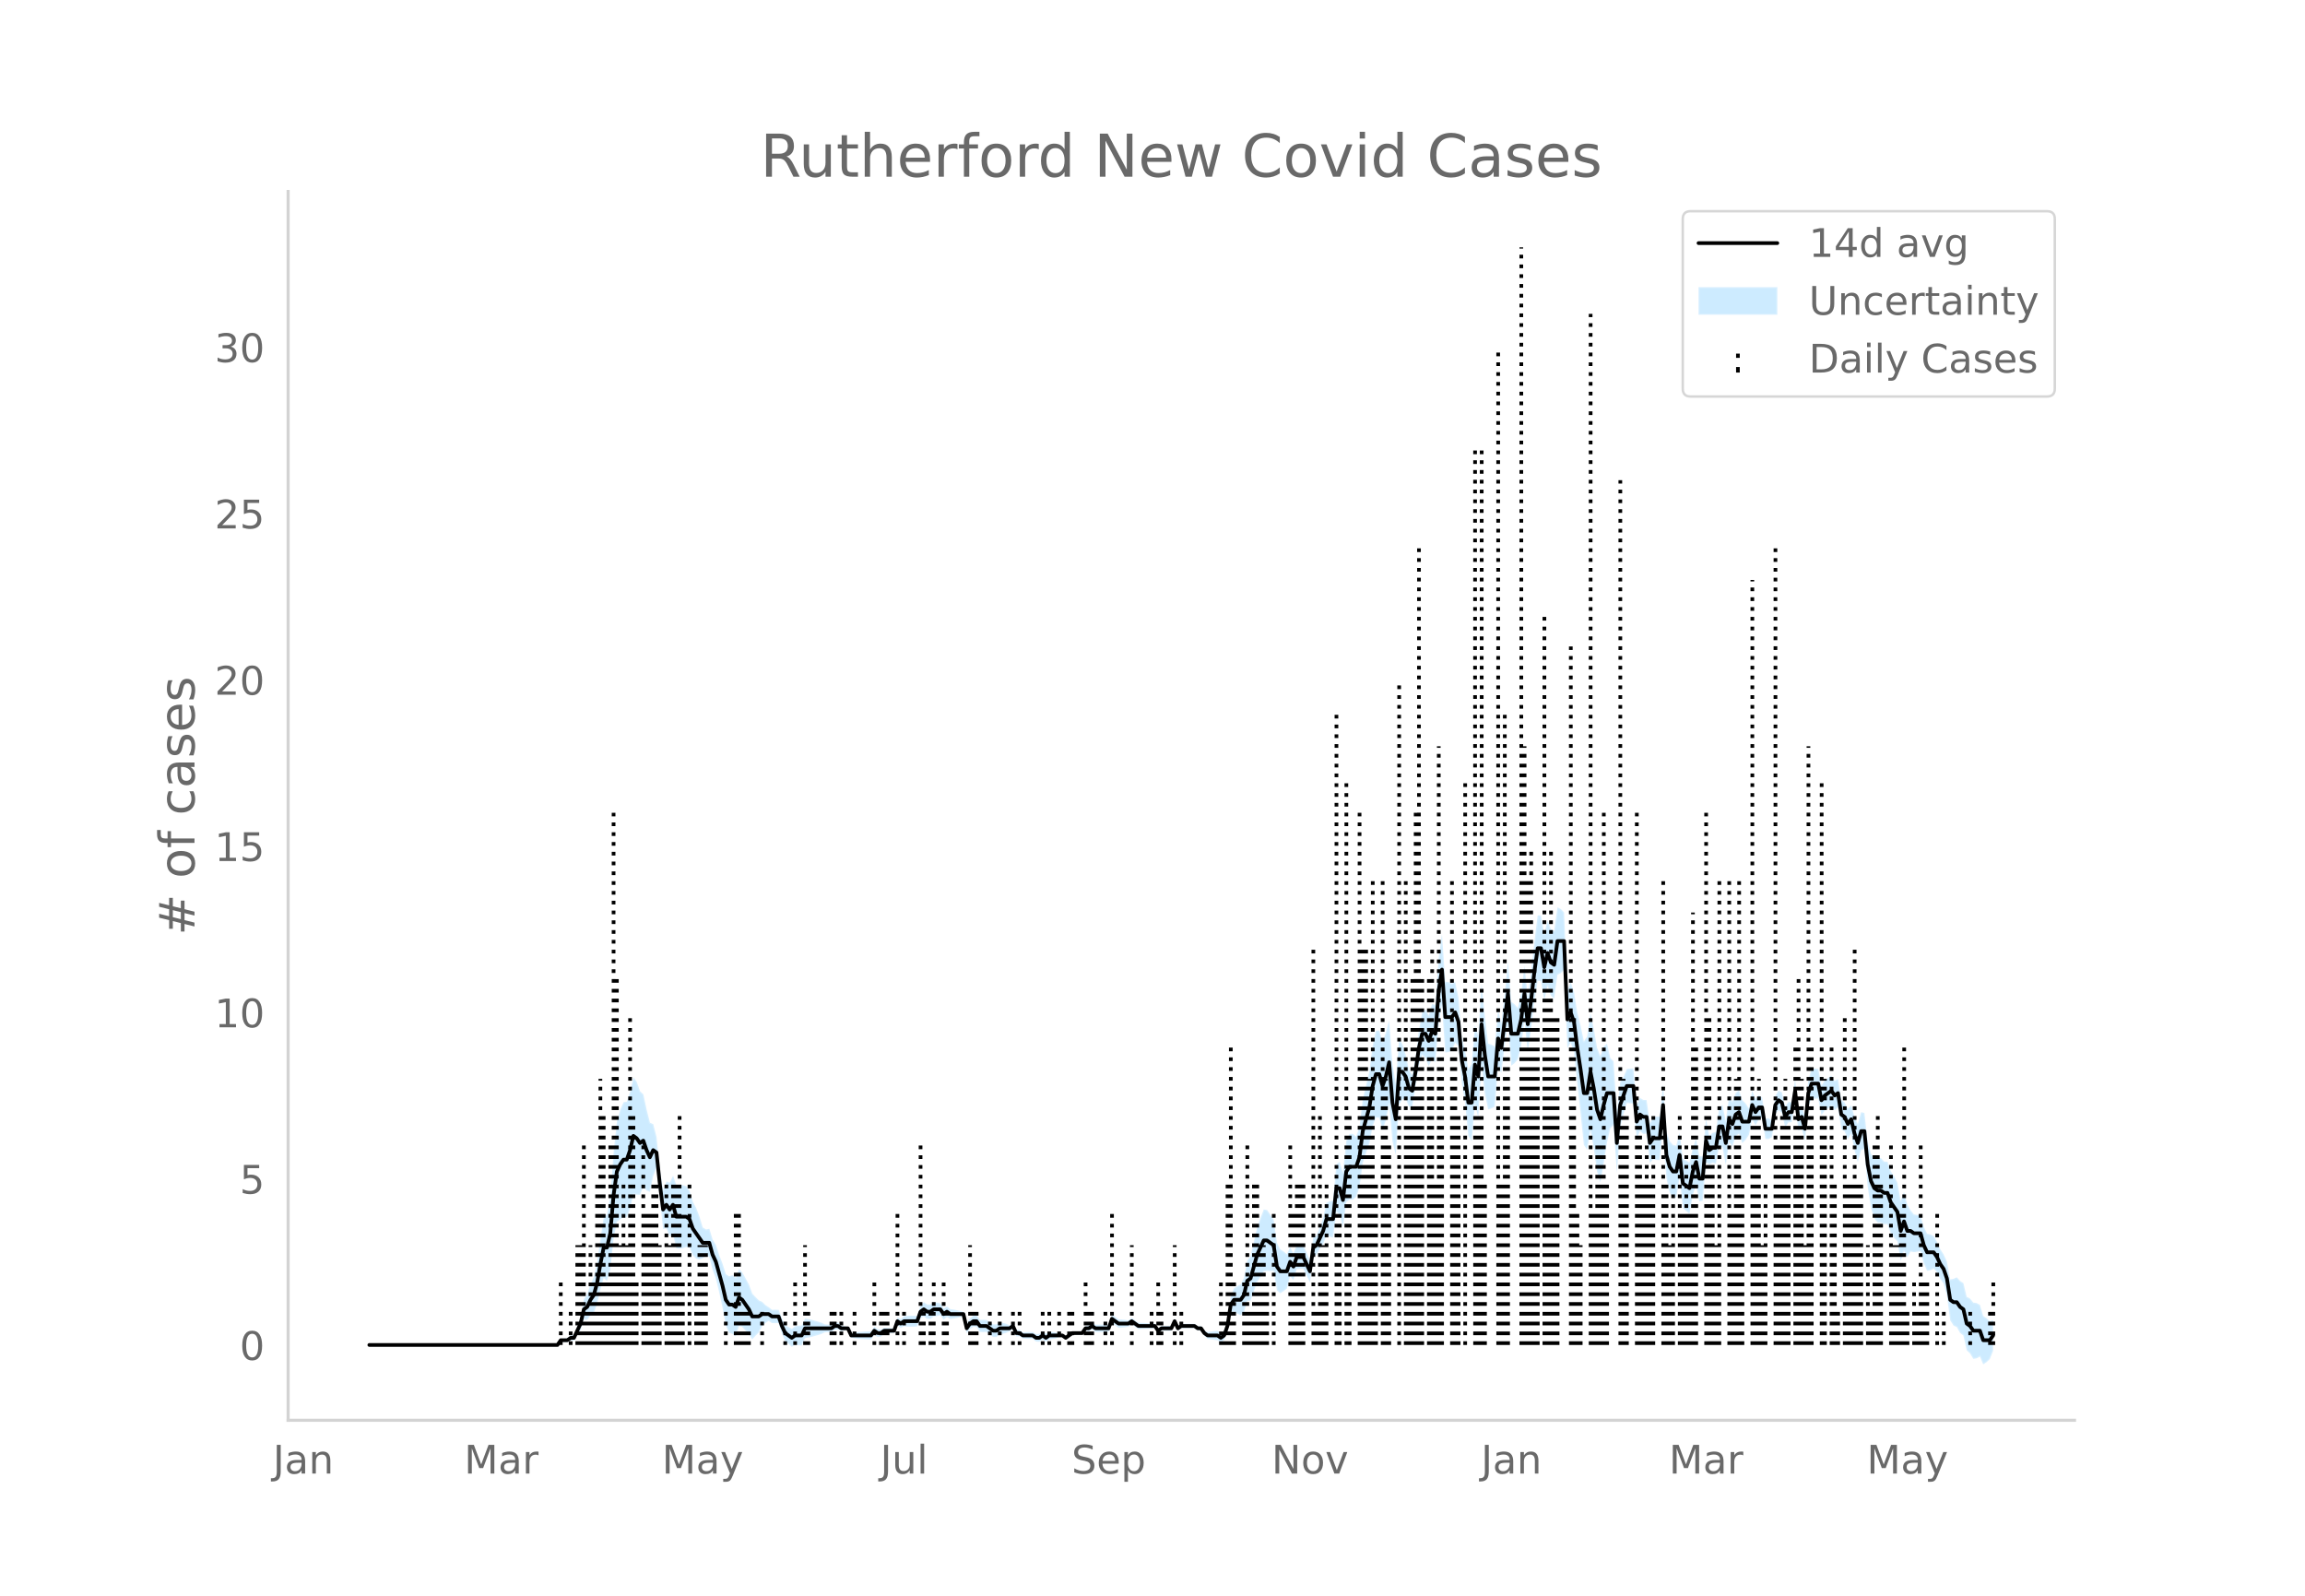 <svg height="864" viewBox="0 0 936 648" width="1248" xmlns="http://www.w3.org/2000/svg" xmlns:xlink="http://www.w3.org/1999/xlink"><defs><style>*{stroke-linecap:butt;stroke-linejoin:round}</style></defs><g id="figure_1"><path d="M0 648h936V0H0z" style="fill:#fff" id="patch_1"/><g id="axes_1"><path d="M117 576.72h725.4V77.76H117z" style="fill:none" id="patch_2"/><g id="PolyCollection_1"><defs><path d="M151.313-101.853H226.372l1.341-1.413 1.34.185 1.341.12 1.34-.742 1.34.144 1.341-2.33 1.34-2.04 1.34-4.198 1.341.107 1.34-1.8 1.34-.994 1.341-3.628 1.34-5.922 1.34-4.74 1.341 1.272 1.34-4.455 1.341-12.722 1.34-6.774 1.34-1.105 1.341-.88 1.34.233 1.34-3.606 1.341-5.835 1.34.086 1.34.067 1.341-3.2 1.34 1.476 1.34.52 1.341-6.381 1.34-3.313 1.34 11.64 1.341 13.16 1.34-.376 1.341 3.368 1.34-1.052 1.34 5.825 1.341.176 1.34-.177 1.34-.397 1.341.068 1.34 3.248 1.34 1.342 1.341.348 1.34-.568 1.34-.802 1.341.27 1.34 5.27 1.341 3.555 1.34 5.519 1.34 6.176 1.341 7.36 1.34 3.009 1.34.412 1.341 1.004 1.34-4.243 1.34.484 1.341 1.427 1.34 1.402 1.34 2.132 1.341-1.434 1.34-1.311 1.34-2.55 1.341-1.325 1.34-.863 1.341.893 1.34.024 1.34-.024 1.341 4.228 1.34 3.076 1.34 1.115 1.341 1.228 1.34-.85 1.34.2 1.341.111 1.34-2.999 1.34-.23 1.341-.297 1.34-.386 1.341-.349 1.34-.456 1.34-.652 1.341-.08 1.34.02 1.34-.965 1.341-.202 1.34.775 1.34-.277 1.341-.534 1.34 3.428 1.34.277 1.341.19 1.34.135 1.34.095 1.341.062 1.34.032 1.341-1.968 1.34.92 1.34-.167 1.341-1.166 1.34-.089 1.34-.101 1.341-.118 1.34-3.195 1.34 1.184 1.341-.71 1.34.144 1.34.056 1.341-.028 1.34-.113 1.341-3.389 1.34-.63 1.34.989h1.341l1.34-.989 1.34-.17 1.341-.349 1.34 1.855 1.34-1.142 1.341.82 1.34-.18 1.34-.23 1.341-.303 1.34-.455 1.34 6.906 1.341-1.692 1.34-.864 1.341.061 1.34 2.056 1.34.021 1.341-.08 1.34 1.077 1.34.996 1.341.021 1.34-1.111 1.34-.238 1.341-.366 1.34-.6 1.34-.975 1.341 3.021 1.34-.068 1.341.916 1.34.111 1.34.045 1.341-.015 1.34 1.093 1.34.123 1.341-.946 1.34.964 1.34-1.065 1.341-.141 1.34-.194 1.34-.613 1.341-.079 1.34.902 1.34-.965 1.341-.859 1.34.081 1.341.065h1.34l1.34-1.661 1.341.207 1.34-.756 1.34 1.035 1.341.036 1.34.005 1.34-.025 1.341-.059 1.34-3.595 1.34 1.02 1.341.94 1.34-.073 1.341-.13 1.34-.204 1.34-.924 1.341.918 1.34.965 1.34-.059 1.341-.066 1.34-.074 1.34-.085 1.341-.098 1.34 1.997 1.34-.988 1.341.031 1.34.01 1.34-.01 1.341-2.784 1.34 2.753 1.341-1.028h5.361l1.34.973 1.341.003 1.34 2.073 1.34 1.287 1.341.232 1.34.177 1.34.136 1.341.918 1.34-.912 1.341-3.86 1.34-7.164 1.34-.654 1.341.888 1.34.668 1.34-1.227 1.341-4.575 1.34-.124 1.34-3.835 1.341-3.722 1.34-2.034 1.34-2.31 1.341-.211 1.34.086 1.34-.117 1.341 7.923 1.34 1.222 1.341-.86 1.34-1.067 1.34-4.994 1.341 1.472 1.34-4.363 1.34-.118 1.341-.006 1.34 2.822 1.34 2.61 1.341-10 1.34-1.09 1.34-2.48 1.341-1.92 1.34-3.611 1.341.686 1.34.304 1.34-10.462 1.341 1.104 1.34 5.173 1.34-10.243 1.341-.994 1.34.024 1.34-1.088 1.341-3.939 1.34-9.908 1.34-3.997 1.341-3.923 1.34-6.98 1.34-3.564 1.341.132 1.34 4.966 1.341-3.933 1.34-6.66 1.34 15.224 1.341 5.473 1.34-20.459 1.34-1.978 1.341-.516 1.34 3.402 1.34-.033 1.341-8.155 1.34-8.62 1.34-4.206 1.341 1.183 1.34 3.392 1.341-3.056 1.34 1.546 1.34-15.722 1.341-7.648 1.34 19.307 1.34-.177 1.341-.546 1.34-3.305 1.34 1.532 1.341 14.778 1.34 8.124 1.34 13.518 1.341 2.113 1.34-15.119 1.34 5.364 1.341-21.145 1.34 11.597 1.341 6.36 1.34-.403 1.34-.674 1.341-16.192 1.34 2.49 1.34-11.45 1.341-8.048 1.34 16.515 1.34-1.006 1.341-1.503 1.34-5.636 1.34-10.093 1.341 12.541 1.34-9.186 1.341-10.971 1.34-8.5 1.34-.021 1.341 7.867 1.34-5.91 1.34 4.005 1.341 1.27 1.34-9.741 1.34-.68 1.341-1.366 1.34 31.836 1.34-2.242 1.341 3.731 1.34 12.943 1.34 11.96 1.341 12.887 1.34 1.99 1.341-7.903 1.34 7.208 1.34 9.568 1.341 4.39 1.34-7.77 1.34-8.411 1.341-5.783 1.34-1.403 1.34 19.414 1.341-18.228 1.34-5.627 1.34-4.473 1.341.123 1.34.114 1.341 14.17 1.34-2.956 1.34 1.09 1.341-.062 1.34 11.823 1.34-1.42 1.341.274 1.34.06 1.34-14.008 1.341 21.291 1.34 5.859 1.34 2.276 1.341-.277 1.34-8.231 1.34 12.473 1.341 1.3 1.34 1.053 1.341-7.575 1.34-4.014 1.34 6.627 1.341-.291 1.34-15.523 1.34.799 1.341-.708 1.34.385 1.34-7.39 1.341.894 1.34 6.939 1.34-9.139 1.341 1.728 1.34-4.24 1.341-.87 1.34 3.716 1.34-1.278 1.341-2.072 1.34-6.293 1.34 2.44 1.341-2.377 1.34-.84 1.34 8.746 1.341.062 1.34-.825 1.34-9.368 1.341-1.609 1.34 1.2 1.34 5.785 1.341-1.998 1.34-.09 1.341-8.122 1.34 11.59 1.34-.938 1.341 5.088 1.34-14 1.34-3.319 1.341.202 1.34-.104 1.34 6.76 1.341-1.88 2.68-1.79v-.15l1.341 1.777 1.34-1.147 1.341 8.9 1.34.869 1.34 3.212 1.341-2.434 1.34 6.86 1.34 4.84 1.341-4.85 1.34-.299 1.34 15.205 1.341 8.675 1.34 4.214 1.34 1.626 1.341.187 1.34.484 1.34-.047 1.341 3.815 1.34 1.88 1.341 1.27 1.34 8.022 1.34-4.132 1.341 2.646 1.34-2.388 1.34.288 1.341-.194 1.34-.164 1.34 4.96 1.341 2.982 1.34-.233 1.34-.709 1.341 1.553 1.34 2.713 1.341 1.827 1.34 4.772 1.34 10.143 1.341 2.155 1.34.611 1.34 2.383 1.341 1.042 1.34 6.005 1.34 1.25 1.341 2.22 1.34-.2 1.34-.723 1.341 3.181 1.34-.89 1.34-1.256 1.341-3.358v-12.495l-1.34.501-1.34-1.256-1.34-.89-1.341-4.537-1.34-.723-1.34-.2-1.341-1.638-1.34-.68-1.34-5.572-1.341-.887-1.34-1.477-1.341.611-1.34.226-1.34-7.223-1.341-2.945-1.34-2.032-1.34-3.075-1.341-2.306-1.34-.71-1.34-.233-1.341-2.805-1.34-4.688-1.34-.164-1.341-.194-1.34-1.641-1.341-2.389-1.34-5.072-1.34 3.587-1.341-7.414-1.34-2.59-1.34-1.979-1.341-3.902-1.34-.047-1.34-1.446-1.341.188-1.34-.304-1.34-1.575-1.341-4.831-1.34-11.808-1.34-.298-1.341 4.797-1.34-2.878-1.341-4.717-1.34 1.426-1.34-2.577-1.341-1.061-1.34-8.464-1.34.782-1.341-2.082v-.15l-2.68 2.068-1.341 1.98-1.34-6.746-1.34-.104-1.341.201-1.34 4.4-1.34 14.941-1.341-4.559-1.34.992-1.341-11.564-1.34 9.243-1.34-.09-1.341 1.86-1.34-5.79-1.34-.73-1.341 2.25-1.34 9.926-1.34-.825-1.341.062-1.34-8.619-1.34-.84-1.341 1.481-1.34-3.347-1.341 7.212-1.34-2.072-1.34-1.277-1.341-4.002-1.34 1.059-1.34 3.478-1.341-2.131-1.34 10.156-1.34-6.567-1.341.895-1.34 9.974-1.34.385-1.341 1.222-1.34-6.92-1.34 15.349-1.341-.291-1.34-6.879-1.341 3.703-1.34 5.932-1.34-.876-1.341-.63-1.34-10.68-1.34 5.274-1.341-.276-1.34-1.583-1.34-3.789-1.341-19.227-1.34 13.004-1.34.06-1.341.274-1.34 2.44-1.341-9.402-1.34-.062-1.34-.84-1.341 2.832-1.34-14.77-1.34.113-1.341.123-1.34 3.244-1.34 2.092-1.341 12.643-1.34-21.104-1.34-1.404-1.341-5.782-1.34 1.235-1.34 3.808-1.341-3.329-1.34-7.797-1.341-6.298-1.34 9.462-1.34 1.99-1.341-6.408-1.34-5.404-1.34-8.282-1.341-3.987-1.34 3.546-1.34-31.836-1.341-1.366-1.34-.68-1.34 9.554-1.341-.66-1.34-3.712-1.341 5.667-1.34-7.57-1.34-.02-1.341 10.794-1.34 12.183-1.34 10.108-1.341-12.541-1.34 11.13-1.34 5.942-1.341-1.503-1.34-1.006-1.34-16.287-1.341 13.176-1.34 11.705-1.34-5.228-1.341 14.68-1.34-.675-1.341-.403-1.34-11.005-1.34-13.486-1.341 21.303-1.34-4.284-1.34 15.753-1.341 2.113-1.34-7.706-1.34-5.382-1.341-16.094-1.34-6.186-1.34.554-1.341-.546-1.34-.177-1.341-19.282-1.34 9.717-1.34 19.008-1.341-.383-1.34 4.662-1.34-2.397-1.341 1.184-1.34 7.37-1.34 10.675-1.341 7.28-1.34-1.962-1.34-6.245-1.341-4.375-1.34-1.978-1.34 18.13-1.341-8.033-1.34-17.577-1.341 4.917-1.34 3.785-1.34-4.682-1.341.133-1.34 6.083-1.34 10.385-1.341 5.725-1.34 5.65-1.34 11.316-1.341 3.78-1.34-1.09-1.34.024-1.341 2.866-1.34 12.91-1.341-4.474-1.34 1.103-1.34 14.622-1.341.304-1.34.686-1.34 6.036-1.341 3.868-1.34 3.31-1.34.838-1.341 9.295-1.34-3.178-1.34-2.966-1.341-.006-1.34-.118-1.34 3.354-1.341-2.387-1.34 2.724-1.341-1.067-1.34-.86-1.34-2.637-1.341-9.442-1.34-2.046-1.34-1.844-1.341-.21-1.34 3.478-1.34 3.754-1.341 5.926-1.34 5.812-1.34 1.805-1.341 7.002-1.34 2.632-1.341.668-1.34.888-1.34 3.205-1.341 10.2-1.34 3.86-1.34 1.017-1.341-1.012-1.34.136-1.34.177-1.341.232-1.34-.642-1.34-1.786-1.341.003-1.34-.956H479.7l-1.34.9-1.34-3.035-1.341 3.004-1.34-.01-1.34.01-1.341.032-1.34.94-1.34-1.861-1.341-.098-1.34-.085-1.34-.074-1.341-.066-1.34-.059-1.341-.964-1.34-1.011-1.34 1.005-1.341-.204-1.34-.13-1.34-.073-1.341-.989-1.34-.91-1.34 4.122-1.341-.058-1.34-.026-1.34.005-1.341.037-1.34-.895-1.34 1.174-1.341.207-1.34 2.197h-1.341l-1.34.065-1.34.081-1.341 1.071-1.34.965-1.34-1.028-1.341-.078-1.34-.614-1.34-.194-1.341-.14-1.34.863-1.34-.965-1.341.984-1.34.123-1.341-.837-1.34-.015-1.34.045-1.341.111-1.34-1.013-1.34-.068-1.341-2.767-1.34.954-1.34-.6-1.341-.366-1.34-.238-1.34.818-1.341.02-1.34-.932-1.34-.853-1.341-.08-1.34.021-1.341-1.803-1.34.062-1.34 1.065-1.341 2.166-1.34-4.67-1.34-.455-1.341-.304-1.34-.229-1.34-.18-1.341-1.11-1.34.788-1.34-2.004-1.341-.349-1.34-.17-1.341.94h-1.34l-1.34-.94-1.341 1.299-1.34 4.33-1.34-.114-1.341-.027-1.34.055-1.34.144-1.341 1.22-1.34-.746-1.34 4.523-1.341-.118-1.34-.101-1.34-.089-1.341.764-1.34-.168-1.341-1.009-1.34 1.891-1.34.032-1.341.062-1.34.095-1.34.135-1.341.19-1.34.277-1.34-2.36-1.341-.534-1.34-.278-1.34-1.154-1.341-.202-1.34.965-1.341.02-1.34-.08-1.34-.653-1.341-.456-1.34-.348-1.34-.386-1.341-.298-1.34-.23-1.34 2.79-1.341.111-1.34.201-1.34 1.078-1.341-.701-1.34-.815-1.34-2.712-1.341-3.49-1.34-.023-1.341.023-1.34-1.037-1.34-.862-1.341-1.326-1.34-.62-1.34-1.31-1.341-1.434-1.34-3.657-1.34-2.457-1.341-2.432-1.34-1.445-1.34 3.474-1.341-.925-1.34.412-1.341-.85-1.34-4.217-1.34-3.471-1.341-4.128-1.34-2.233-1.34-4.379-1.341.271-1.34-.802-1.34-4.427-1.341-3.512-1.34-2.516-1.34-4.47-1.341-1.862-1.34-.396-1.34-.177-1.341.176-1.34-3.822-1.341 2.806-1.34-.491-1.34 3.484-1.341-8.064-1.34-13.444-1.34-5.242-1.341-.593-1.34-5.268-1.34-6.243-1.341-1.27-1.34-3.792-1.34-1.844-1.341 5.742-1.34 4.112-1.341.233-1.34 2.98-1.34 4.682-1.341 12.521-1.34 18.15-1.34 7.121-1.341 1.272-1.34 8.767-1.34 9.513-1.341 6.02-1.34 2.865-1.34 3.988-1.341 2.037-1.34 7.378-1.34 3.75-1.341 3.457-1.34.145-1.341 1.186-1.34.121-1.34.185-1.341 2.445H151.314z" id="ma5ee7227d0" style="stroke:#fff;stroke-opacity:.2"/></defs><g clip-path="url(#p9668d275fd)"><use style="fill:#089fff;fill-opacity:.2;stroke:#fff;stroke-opacity:.2" xlink:href="#ma5ee7227d0" y="648"/></g></g><g id="LineCollection_1"><path clip-path="url(#p9668d275fd)" d="M227.713 546.147v-27.012M231.734 546.147v-13.506M234.415 546.147V505.63M235.755 546.147V505.63M237.096 546.147V465.11M238.436 546.147v-13.506M239.776 546.147V505.63M241.117 546.147v-27.012M242.457 546.147v-67.531M243.798 546.147v-108.05M245.138 546.147v-94.544M246.478 546.147v-27.012M247.819 546.147V465.11M249.159 546.147v-216.1M250.5 546.147V397.578M251.84 546.147V505.63M253.18 546.147v-67.531M254.52 546.147V505.63M255.86 546.147V411.085M257.201 546.147v-94.544M258.541 546.147v-27.012M261.222 546.147V465.11M262.563 546.147v-54.025M263.903 546.147v-54.025M265.243 546.147v-67.531M266.584 546.147v-67.531M267.924 546.147V505.63M270.605 546.147v-67.531M271.945 546.147V505.63M273.285 546.147v-67.531M274.626 546.147v-67.531M275.966 546.147v-94.544M277.306 546.147v-27.012M279.987 546.147v-67.531M282.668 546.147v-27.012M284.008 546.147V505.63M285.349 546.147V505.63M286.689 546.147V505.63M294.731 546.147v-13.506M298.752 546.147v-54.025M300.092 546.147v-54.025M301.433 546.147v-13.506M302.773 546.147v-13.506M304.114 546.147v-13.506M309.475 546.147v-13.506M318.857 546.147v-13.506M322.878 546.147v-27.012M326.9 546.147V505.63M328.24 546.147v-13.506M337.622 546.147v-13.506M338.963 546.147v-13.506M341.643 546.147v-13.506M347.005 546.147v-13.506M355.047 546.147v-27.012M357.728 546.147v-13.506M359.068 546.147v-13.506M360.408 546.147v-13.506M364.43 546.147v-54.025M367.11 546.147v-13.506M373.812 546.147V465.11M375.152 546.147v-13.506M377.833 546.147v-13.506M379.173 546.147v-27.012M383.194 546.147v-27.012M384.535 546.147v-13.506M393.917 546.147V505.63M395.258 546.147v-13.506M396.598 546.147v-13.506M401.96 546.147v-13.506M405.98 546.147v-13.506M411.342 546.147v-13.506M414.023 546.147v-13.506M423.405 546.147v-13.506M426.086 546.147v-13.506M430.107 546.147v-13.506M434.128 546.147v-13.506M435.468 546.147v-13.506M440.83 546.147v-27.012M442.17 546.147v-13.506M443.51 546.147v-13.506M448.872 546.147v-13.506M451.553 546.147v-54.025M459.595 546.147V505.63M467.637 546.147v-13.506M470.318 546.147v-27.012M471.658 546.147v-13.506M477.02 546.147V505.63M479.7 546.147v-13.506M495.784 546.147v-27.012M497.125 546.147v-13.506M498.465 546.147v-67.531M499.805 546.147V424.591M501.146 546.147v-27.012M505.167 546.147v-27.012M506.507 546.147V465.11M507.847 546.147v-13.506M509.188 546.147v-67.531M510.528 546.147v-67.531M511.869 546.147V505.63M513.209 546.147V505.63M514.55 546.147v-27.012M517.23 546.147v-54.025M523.932 546.147V465.11M525.272 546.147v-54.025M526.612 546.147v-67.531M527.953 546.147v-67.531M529.293 546.147v-67.531M533.314 546.147V384.072M534.655 546.147v-13.506M535.995 546.147v-94.544M537.335 546.147V505.63M538.676 546.147v-67.531M542.697 546.147V289.528M544.037 546.147v-54.025M546.718 546.147V316.541M548.058 546.147v-94.544M552.08 546.147v-216.1M553.42 546.147V384.072M554.76 546.147V384.072M556.1 546.147v-108.05M557.44 546.147V357.06M558.78 546.147v-67.531M561.462 546.147V357.06M562.802 546.147v-108.05M564.142 546.147V465.11M568.163 546.147V276.022M570.844 546.147V357.06M572.184 546.147v-94.544M573.525 546.147V397.578M574.865 546.147v-216.1M576.206 546.147v-324.15M577.546 546.147V397.578M580.227 546.147V397.578M581.567 546.147V384.072M582.907 546.147v-67.531M584.248 546.147V303.034M585.588 546.147V424.591M589.61 546.147V357.06M590.95 546.147V424.591M592.29 546.147v-94.544M594.97 546.147V316.541M598.992 546.147v-364.67M600.332 546.147v-94.544M601.672 546.147v-364.67M603.013 546.147v-67.531M608.374 546.147V140.96M609.714 546.147v-67.531M611.055 546.147V289.528M612.395 546.147V397.578M617.757 546.147V100.44M619.097 546.147V303.034M620.437 546.147V357.06M621.778 546.147V343.553M623.118 546.147V384.072M624.458 546.147V411.085M627.139 546.147V249.01M628.48 546.147V397.578M629.82 546.147V343.553M631.16 546.147V411.085M632.5 546.147V411.085M637.862 546.147V262.515M639.202 546.147V411.085M640.543 546.147v-54.025M641.883 546.147V505.63M645.904 546.147V127.453M647.244 546.147v-54.025M648.585 546.147V465.11M649.925 546.147V465.11M651.265 546.147v-216.1M652.606 546.147v-67.531M657.967 546.147V194.984M659.308 546.147v-108.05M660.648 546.147v-94.544M664.669 546.147v-216.1M666.01 546.147v-94.544M667.35 546.147v-67.531M668.69 546.147V465.11M670.03 546.147v-67.531M671.37 546.147v-94.544M675.392 546.147V357.06M676.732 546.147v-67.531M678.073 546.147V505.63M679.413 546.147v-67.531M682.094 546.147v-94.544M683.434 546.147v-54.025M684.774 546.147V465.11M686.115 546.147v-54.025M687.455 546.147V370.566M688.795 546.147V424.591M692.816 546.147v-216.1M694.157 546.147V411.085M695.497 546.147V465.11M696.837 546.147V505.63M698.178 546.147V357.06M702.199 546.147V357.06M703.54 546.147v-54.025M704.88 546.147v-108.05M706.22 546.147V357.06M707.56 546.147v-67.531M711.581 546.147V235.503M712.922 546.147v-94.544M714.262 546.147v-108.05M715.602 546.147V505.63M716.943 546.147v-67.531M720.964 546.147v-324.15M722.304 546.147V465.11M723.645 546.147v-94.544M724.985 546.147v-108.05M726.325 546.147v-94.544M729.006 546.147V424.591M730.346 546.147V397.578M731.687 546.147v-108.05M733.027 546.147V505.63M734.367 546.147V303.034M735.708 546.147V424.591M739.729 546.147V316.541M741.07 546.147v-108.05M743.75 546.147V424.591M743.75 546.147v-108.05M745.09 546.147v-67.531M746.43 546.147v-13.506M749.111 546.147V411.085M750.452 546.147v-67.531M751.792 546.147v-67.531M753.132 546.147V384.072M754.473 546.147v-67.531M755.813 546.147v-67.531M758.494 546.147V505.63M759.834 546.147v-13.506M761.175 546.147V465.11M762.515 546.147v-94.544M763.855 546.147v-67.531M767.876 546.147V465.11M769.217 546.147V505.63M770.557 546.147V505.63M771.897 546.147v-54.025M773.238 546.147V424.591M774.578 546.147v-13.506M777.259 546.147v-27.012M778.6 546.147v-13.506M779.94 546.147V465.11M781.28 546.147v-27.012M782.62 546.147v-27.012M786.641 546.147v-54.025M789.322 546.147v-13.506M800.045 546.147v-13.506M808.087 546.147v-13.506M809.427 546.147v-27.012" style="fill:none;stroke:#000;stroke-dasharray:1.5,2.475;stroke-dashoffset:0;stroke-width:1.5"/></g><path clip-path="url(#p9668d275fd)" d="M149.973 546.147h76.4l1.34-1.929h2.681l1.34-.965h1.34l2.681-5.788 1.34-5.789 1.341-.964 1.34-2.895 1.34-1.929 1.341-4.824 1.34-7.718 1.34-6.753h1.341l1.34-5.788 1.341-15.436 1.34-9.647 1.34-2.894 1.341-1.93h1.34l1.34-3.859 1.341-5.788 1.34.965 1.34 1.929 1.341-.965 1.34 3.86 1.34 2.893 1.341-2.894 1.34.965 1.34 12.541 1.341 10.613 1.34-1.93 1.341 1.93 1.34-1.93 1.34 4.824h4.022l1.34.965 1.34 3.858 4.022 5.789h2.68l1.34 4.824 1.341 2.894 2.68 9.647 1.341 5.788 1.34 1.93h1.34l1.341.965 1.34-3.86 1.34.965 2.682 3.86 1.34 2.894h2.68l1.34-.965h2.682l1.34.965h2.68l1.341 3.859 1.34 2.894 2.681 1.93 1.34-.965h2.681l1.34-2.895h10.723l1.34-.964h1.341l1.34.964h2.681l1.34 2.895h8.043l1.34-1.93 1.34.965h1.34l1.341-.965h4.021l1.34-3.859 1.34.965 1.341-.965h5.362l1.34-3.859 1.34-.965 1.34.965h1.341l1.34-.965h2.681l1.34 1.93 1.34-.965 1.341.965h5.362l1.34 5.788 1.34-1.93 1.34-.964h1.341l1.34 1.93h2.681l2.68 1.929h1.341l1.34-.965h4.022l1.34-.964 1.34 2.894h1.34l1.341.965h4.021l1.34.964h1.34l1.341-.964 1.34.964 1.34-.964h5.362l1.34.964 2.681-1.93h4.021l1.34-1.929h1.341l1.34-.964 1.34.964h5.362l1.34-3.859 2.681 1.93h4.021l1.34-.965 2.681 1.93h6.702l1.34 1.929 1.34-.965h4.022l1.34-2.894 1.34 2.894 1.341-.964h5.361l1.34.964h1.341l1.34 1.93 1.34.965h4.022l1.34.964 1.34-.964 1.341-3.86 1.34-8.682 1.34-1.93h2.681l1.34-1.929 1.341-5.788 1.34-.965 2.681-9.647 2.68-5.789h1.341l2.68 1.93 1.341 8.682 1.34 1.93h2.681l1.34-3.86 1.341 1.93 1.34-3.859h2.681l2.68 5.789 1.341-9.648 1.34-.964 2.681-5.789 1.34-4.823h2.681l1.34-12.542h1.341l1.34 4.824 1.34-11.577 1.341-1.93h2.68l1.341-3.859 1.34-10.612 2.681-9.647 1.34-8.683 1.34-4.823h1.341l1.34 4.823 1.341-3.859 1.34-5.788 1.34 16.4 1.341 6.754 1.34-19.295h1.34l1.341 1.93 1.34 4.823 1.34.965 1.341-7.718 1.34-9.647 1.34-5.789h1.341l1.34 2.894 1.341-3.859 1.34.965 1.34-17.365 1.341-8.683 1.34 19.295h2.681l1.34-1.93 1.34 3.86 1.341 15.435 1.34 6.753 1.34 10.613h1.341l1.34-15.436 1.34 4.823 1.341-21.224 1.34 12.542 1.341 8.682h2.68l1.341-15.435 1.34 3.859 2.681-22.19 1.34 16.401h2.681l1.34-5.788 1.34-10.612 1.341 12.541 1.34-9.647 1.341-11.577 1.34-9.647h1.34l1.341 7.718 1.34-5.789 1.34 3.86 1.341.964 1.34-9.647h2.681l1.34 31.836 1.34-2.894 1.341 3.859 1.34 10.612 1.34 8.682 1.341 9.648h1.34l1.341-8.683 1.34 6.753 1.34 8.683 1.341 3.859 1.34-5.789 1.34-4.823h2.681l1.34 20.259 1.341-15.436 2.68-7.718h2.682l1.34 14.471 1.34-2.894 1.34.965h1.341l1.34 10.612 1.34-1.93h2.681l1.34-13.506 1.341 20.26 1.34 4.823 1.34 1.93h1.341l1.34-6.753 1.34 11.576 2.682 1.93 1.34-6.753 1.34-3.86 1.34 6.754h1.341l1.34-15.436 1.34 3.86 1.341-.966h1.34l1.34-8.682h1.341l1.34 6.753 1.34-9.647 1.341 1.93 1.34-3.86 1.341-.965 1.34 3.86h2.681l1.34-6.754 1.34 2.894 1.341-1.929h1.34l1.34 8.683h2.682l1.34-9.648 1.34-1.93 1.34.966 1.34 5.788 1.341-1.93h1.34l1.341-8.682 1.34 11.577 1.34-.965 1.341 4.824 1.34-14.471 1.34-3.86h2.681l1.34 6.754 1.341-1.93 2.68-1.93h0l1.341 1.93 1.34-.964 1.341 8.682 1.34.965 1.34 2.894 1.341-1.93 1.34 5.79 1.34 3.858 1.341-4.824h1.34l1.34 13.507 1.341 6.753 1.34 2.894 1.34.965h1.341l1.34.964h1.34l1.341 3.86 2.681 3.858 1.34 7.718 1.34-3.859 1.341 3.86h1.34l1.34.964h2.681l1.34 4.824 1.341 2.894h2.68l1.341 1.93 1.34 2.893 1.341 1.93 1.34 3.859 1.34 8.682 1.341.965h1.34l1.34 1.93 1.341.964 1.34 5.789 1.34.965 1.341 1.929h2.68l1.341 3.859h2.68l1.341-1.93h0" style="fill:none;stroke:#000;stroke-linecap:round;stroke-width:1.5" id="line2d_1"/><path d="M117 576.72V77.76" style="fill:none;stroke:#d3d3d3;stroke-linecap:square;stroke-linejoin:miter;stroke-width:1.25" id="patch_3"/><path d="M117 576.72h725.4" style="fill:none;stroke:#d3d3d3;stroke-linecap:square;stroke-linejoin:miter;stroke-width:1.25" id="patch_4"/><g id="matplotlib.axis_1"><g id="xtick_1"><g style="fill:#696969" transform="matrix(.16 0 0 -.16 110.833 598.378)" id="text_1"><defs><path d="M9.813 72.906h9.859V5.078q0-13.187-5-19.14-5-5.954-16.094-5.954h-3.75v8.297h3.078q6.531 0 9.219 3.672Q9.813-4.39 9.813 5.078z" id="DejaVuSans-74"/><path d="M34.281 27.484q-10.89 0-15.093-2.484-4.204-2.484-4.204-8.5 0-4.781 3.157-7.594 3.156-2.797 8.562-2.797 7.485 0 12 5.297 4.516 5.297 4.516 14.078v2zm17.922 3.72V0H43.22v8.297Q40.14 3.328 35.547.953q-4.594-2.375-11.234-2.375-8.391 0-13.36 4.719Q6 8.016 6 15.922q0 9.219 6.172 13.906 6.187 4.688 18.437 4.688h12.61v.89q0 6.203-4.078 9.594-4.078 3.39-11.453 3.39-4.688 0-9.141-1.124-4.438-1.125-8.531-3.375v8.312q4.921 1.906 9.562 2.844 4.64.953 9.031.953 11.875 0 17.735-6.156 5.86-6.14 5.86-18.64z" id="DejaVuSans-97"/><path d="M54.89 33.016V0h-8.984v32.719q0 7.765-3.031 11.61-3.031 3.858-9.078 3.858-7.281 0-11.484-4.64-4.204-4.625-4.204-12.64V0H9.08v54.688h9.03v-8.5q3.235 4.937 7.594 7.374Q30.078 56 35.797 56q9.422 0 14.25-5.828 4.844-5.828 4.844-17.156z" id="DejaVuSans-110"/></defs><use xlink:href="#DejaVuSans-74"/><use x="29.492" xlink:href="#DejaVuSans-97"/><use x="90.771" xlink:href="#DejaVuSans-110"/></g></g><g id="xtick_2"><g style="fill:#696969" transform="matrix(.16 0 0 -.16 188.493 598.378)" id="text_2"><defs><path d="M9.813 72.906h14.703l18.593-49.61 18.703 49.61h14.704V0H66.89v64.016l-18.797-50h-9.907l-18.796 50V0H9.813z" id="DejaVuSans-77"/><path d="M41.11 46.297q-1.516.875-3.297 1.281Q36.03 48 33.89 48q-7.625 0-11.703-4.953-4.079-4.953-4.079-14.234V0H9.08v54.688h9.03v-8.5q2.844 4.984 7.375 7.39Q30.031 56 36.531 56q.922 0 2.047-.125 1.125-.11 2.484-.36z" id="DejaVuSans-114"/></defs><use xlink:href="#DejaVuSans-77"/><use x="86.279" xlink:href="#DejaVuSans-97"/><use x="147.559" xlink:href="#DejaVuSans-114"/></g></g><g id="xtick_3"><g style="fill:#696969" transform="matrix(.16 0 0 -.16 268.809 598.378)" id="text_3"><defs><path d="M32.172-5.078q-3.797-9.766-7.422-12.735-3.61-2.984-9.656-2.984H7.906v7.516h5.282q3.703 0 5.75 1.765Q21-9.766 23.483-3.219l1.61 4.094-22.11 53.813H12.5l17.094-42.766 17.093 42.766h9.516z" id="DejaVuSans-121"/></defs><use xlink:href="#DejaVuSans-77"/><use x="86.279" xlink:href="#DejaVuSans-97"/><use x="147.559" xlink:href="#DejaVuSans-121"/></g></g><g id="xtick_4"><g style="fill:#696969" transform="matrix(.16 0 0 -.16 357.458 598.378)" id="text_4"><defs><path d="M8.5 21.578v33.11h8.984V21.922q0-7.766 3.016-11.656 3.031-3.875 9.094-3.875 7.265 0 11.484 4.64 4.234 4.64 4.234 12.656v31h8.985V0h-8.984v8.406Q42.047 3.422 37.718 1q-4.313-2.422-10.032-2.422-9.421 0-14.312 5.86Q8.5 10.296 8.5 21.578zM31.11 56z" id="DejaVuSans-117"/><path d="M9.422 75.984h8.984V0H9.422z" id="DejaVuSans-108"/></defs><use xlink:href="#DejaVuSans-74"/><use x="29.492" xlink:href="#DejaVuSans-117"/><use x="92.871" xlink:href="#DejaVuSans-108"/></g></g><g id="xtick_5"><g style="fill:#696969" transform="matrix(.16 0 0 -.16 435.132 598.378)" id="text_5"><defs><path d="M53.516 70.516V60.89q-5.61 2.687-10.594 4-4.984 1.328-9.625 1.328-8.047 0-12.422-3.125t-4.375-8.89q0-4.845 2.906-7.313 2.907-2.453 11.016-3.97l5.953-1.218q11.031-2.11 16.281-7.406 5.25-5.297 5.25-14.172 0-10.61-7.11-16.078-7.093-5.469-20.812-5.469-5.172 0-11.015 1.172Q13.14.922 6.89 3.219v10.156q6-3.36 11.765-5.078 5.766-1.703 11.328-1.703 8.438 0 13.032 3.312 4.593 3.328 4.593 9.485 0 5.359-3.297 8.39-3.296 3.032-10.812 4.547L27.484 33.5q-11.03 2.188-15.968 6.875-4.922 4.688-4.922 13.047 0 9.672 6.812 15.234 6.813 5.563 18.766 5.563 5.14 0 10.453-.938 5.328-.922 10.89-2.765z" id="DejaVuSans-83"/><path d="M56.203 29.594v-4.39H14.891q.593-9.282 5.593-14.142 5-4.859 13.938-4.859 5.172 0 10.031 1.266 4.86 1.265 9.656 3.812v-8.5Q49.266.734 44.187-.344 39.11-1.422 33.892-1.422q-13.094 0-20.735 7.61-7.64 7.625-7.64 20.625 0 13.421 7.25 21.296Q20.016 56 32.328 56q11.031 0 17.453-7.11 6.422-7.093 6.422-19.296zm-8.984 2.64q-.094 7.36-4.125 11.75-4.032 4.407-10.672 4.407-7.516 0-12.031-4.25-4.516-4.25-5.203-11.97z" id="DejaVuSans-101"/><path d="M18.11 8.203v-29H9.077v75.484h9.031v-8.296q2.844 4.875 7.157 7.234Q29.594 56 35.594 56q9.968 0 16.187-7.906 6.235-7.907 6.235-20.797T51.78 6.484q-6.218-7.906-16.187-7.906-6 0-10.328 2.375-4.313 2.375-7.157 7.25zm30.578 19.094q0 9.906-4.079 15.547-4.078 5.64-11.203 5.64-7.14 0-11.218-5.64-4.079-5.64-4.079-15.547 0-9.906 4.078-15.547 4.079-5.64 11.22-5.64 7.124 0 11.202 5.64t4.078 15.547z" id="DejaVuSans-112"/></defs><use xlink:href="#DejaVuSans-83"/><use x="63.477" xlink:href="#DejaVuSans-101"/><use x="125" xlink:href="#DejaVuSans-112"/></g></g><g id="xtick_6"><g style="fill:#696969" transform="matrix(.16 0 0 -.16 516.359 598.378)" id="text_6"><defs><path d="M9.813 72.906h13.28l32.329-60.984v60.984h9.562V0h-13.28L19.39 60.984V0H9.813z" id="DejaVuSans-78"/><path d="M30.61 48.39q-7.22 0-11.422-5.64-4.204-5.64-4.204-15.453 0-9.813 4.172-15.453 4.188-5.64 11.453-5.64 7.188 0 11.375 5.655 4.203 5.672 4.203 15.438 0 9.719-4.203 15.406-4.187 5.688-11.375 5.688zm0 7.61q11.718 0 18.406-7.625 6.703-7.61 6.703-21.078 0-13.422-6.703-21.078-6.688-7.64-18.407-7.64-11.765 0-18.437 7.64-6.656 7.656-6.656 21.078 0 13.469 6.656 21.078Q18.844 56 30.609 56z" id="DejaVuSans-111"/><path d="M2.984 54.688H12.5L29.594 8.797l17.093 45.89h9.516L35.687 0H23.485z" id="DejaVuSans-118"/></defs><use xlink:href="#DejaVuSans-78"/><use x="74.805" xlink:href="#DejaVuSans-111"/><use x="135.986" xlink:href="#DejaVuSans-118"/></g></g><g id="xtick_7"><g style="fill:#696969" transform="matrix(.16 0 0 -.16 601.403 598.378)" id="text_7"><use xlink:href="#DejaVuSans-74"/><use x="29.492" xlink:href="#DejaVuSans-97"/><use x="90.771" xlink:href="#DejaVuSans-110"/></g></g><g id="xtick_8"><g style="fill:#696969" transform="matrix(.16 0 0 -.16 677.723 598.378)" id="text_8"><use xlink:href="#DejaVuSans-77"/><use x="86.279" xlink:href="#DejaVuSans-97"/><use x="147.559" xlink:href="#DejaVuSans-114"/></g></g><g id="xtick_9"><g style="fill:#696969" transform="matrix(.16 0 0 -.16 758.038 598.378)" id="text_9"><use xlink:href="#DejaVuSans-77"/><use x="86.279" xlink:href="#DejaVuSans-97"/><use x="147.559" xlink:href="#DejaVuSans-121"/></g></g></g><g id="matplotlib.axis_2"><g id="ytick_1"><g style="fill:#696969" transform="matrix(.16 0 0 -.16 97.32 552.226)" id="text_10"><defs><path d="M31.781 66.406q-7.61 0-11.453-7.5Q16.5 51.422 16.5 36.375q0-14.984 3.828-22.484 3.844-7.5 11.453-7.5 7.672 0 11.5 7.5 3.844 7.5 3.844 22.484 0 15.047-3.844 22.531-3.828 7.5-11.5 7.5zm0 7.813q12.266 0 18.735-9.703 6.468-9.688 6.468-28.141 0-18.406-6.468-28.11-6.47-9.687-18.735-9.687-12.25 0-18.718 9.688-6.47 9.703-6.47 28.109 0 18.453 6.47 28.14Q19.53 74.22 31.78 74.22z" id="DejaVuSans-48"/></defs><use xlink:href="#DejaVuSans-48"/></g></g><g id="ytick_2"><g style="fill:#696969" transform="matrix(.16 0 0 -.16 97.32 484.695)" id="text_11"><defs><path d="M10.797 72.906h38.719v-8.312H19.828v-17.86q2.14.735 4.281 1.094 2.157.36 4.313.36 12.203 0 19.328-6.688 7.14-6.688 7.14-18.11 0-11.765-7.328-18.296-7.328-6.516-20.656-6.516-4.593 0-9.36.781-4.75.782-9.827 2.344v9.922q4.39-2.39 9.078-3.563 4.687-1.171 9.906-1.171 8.453 0 13.375 4.437 4.938 4.438 4.938 12.063 0 7.609-4.938 12.047-4.922 4.453-13.375 4.453-3.953 0-7.89-.875-3.922-.875-8.016-2.735z" id="DejaVuSans-53"/></defs><use xlink:href="#DejaVuSans-53"/></g></g><g id="ytick_3"><g style="fill:#696969" transform="matrix(.16 0 0 -.16 87.14 417.163)" id="text_12"><defs><path d="M12.406 8.297h16.11v55.625l-17.532-3.516v8.985l17.438 3.515h9.86V8.296H54.39V0H12.406z" id="DejaVuSans-49"/></defs><use xlink:href="#DejaVuSans-49"/><use x="63.623" xlink:href="#DejaVuSans-48"/></g></g><g id="ytick_4"><g style="fill:#696969" transform="matrix(.16 0 0 -.16 87.14 349.632)" id="text_13"><use xlink:href="#DejaVuSans-49"/><use x="63.623" xlink:href="#DejaVuSans-53"/></g></g><g id="ytick_5"><g style="fill:#696969" transform="matrix(.16 0 0 -.16 87.14 282.1)" id="text_14"><defs><path d="M19.188 8.297h34.421V0H7.33v8.297q5.609 5.812 15.296 15.594 9.703 9.797 12.188 12.64 4.734 5.313 6.609 9 1.89 3.688 1.89 7.25 0 5.813-4.078 9.469-4.078 3.672-10.625 3.672-4.64 0-9.797-1.61-5.14-1.609-11-4.89v9.969Q13.767 71.78 18.938 73q5.188 1.219 9.485 1.219 11.328 0 18.062-5.672 6.735-5.656 6.735-15.125 0-4.5-1.688-8.531-1.672-4.016-6.125-9.485-1.218-1.422-7.765-8.187-6.532-6.766-18.453-18.922z" id="DejaVuSans-50"/></defs><use xlink:href="#DejaVuSans-50"/><use x="63.623" xlink:href="#DejaVuSans-48"/></g></g><g id="ytick_6"><g style="fill:#696969" transform="matrix(.16 0 0 -.16 87.14 214.569)" id="text_15"><use xlink:href="#DejaVuSans-50"/><use x="63.623" xlink:href="#DejaVuSans-53"/></g></g><g id="ytick_7"><g style="fill:#696969" transform="matrix(.16 0 0 -.16 87.14 147.038)" id="text_16"><defs><path d="M40.578 39.313Q47.656 37.797 51.625 33q3.984-4.781 3.984-11.813 0-10.78-7.422-16.703-7.421-5.906-21.093-5.906-4.578 0-9.438.906-4.86.907-10.031 2.72v9.515q4.094-2.39 8.969-3.61 4.89-1.218 10.218-1.218 9.266 0 14.125 3.656 4.86 3.656 4.86 10.64 0 6.454-4.516 10.079-4.515 3.64-12.562 3.64h-8.5v8.11h8.89q7.266 0 11.125 2.906 3.86 2.906 3.86 8.375 0 5.61-3.985 8.61-3.968 3.015-11.39 3.015-4.063 0-8.703-.89-4.641-.876-10.203-2.72v8.782q5.624 1.562 10.53 2.344 4.907.78 9.25.78 11.235 0 17.766-5.109 6.547-5.093 6.547-13.78 0-6.063-3.468-10.235-3.47-4.172-9.86-5.782z" id="DejaVuSans-51"/></defs><use xlink:href="#DejaVuSans-51"/><use x="63.623" xlink:href="#DejaVuSans-48"/></g></g><g style="fill:#696969" transform="matrix(0 -.2 -.2 0 78.98 379.813)" id="text_17"><defs><path d="M51.125 44H36.922l-4.11-16.313h14.313zm-7.328 27.781-5.078-20.265h14.265L58.11 71.78h7.813L60.89 51.516h15.234V44h-17.14l-4-16.313h15.53V20.22H53.079L48 0h-7.813l5.032 20.219H30.906L25.875 0h-7.86l5.079 20.219H7.719v7.468h17.187L29 44H13.281v7.516h17.625l4.985 20.265z" id="DejaVuSans-35"/><path d="M37.11 75.984V68.5h-8.594q-4.828 0-6.72-1.953-1.874-1.953-1.874-7.031v-4.828h14.797v-6.985H19.922V0H10.89v47.703H2.297v6.984h8.594V58.5q0 9.125 4.25 13.297 4.25 4.187 13.468 4.187z" id="DejaVuSans-102"/><path d="M48.781 52.594v-8.407q-3.812 2.11-7.64 3.157-3.828 1.047-7.735 1.047-8.75 0-13.593-5.547-4.829-5.532-4.829-15.547 0-10.016 4.829-15.563 4.843-5.53 13.593-5.53 3.907 0 7.735 1.046 3.828 1.047 7.64 3.156V2.094Q45.016.344 40.984-.531q-4.015-.89-8.562-.89-12.36 0-19.64 7.765-7.266 7.765-7.266 20.953 0 13.375 7.343 21.031Q20.22 56 33.016 56q4.14 0 8.093-.86 3.953-.843 7.672-2.546z" id="DejaVuSans-99"/><path d="M44.281 53.078v-8.5q-3.797 1.953-7.906 2.922-4.094.984-8.5.984-6.688 0-10.031-2.047-3.344-2.046-3.344-6.156 0-3.125 2.39-4.906 2.391-1.781 9.626-3.39l3.078-.688q9.562-2.047 13.593-5.781 4.032-3.735 4.032-10.422 0-7.625-6.032-12.078-6.03-4.438-16.578-4.438-4.39 0-9.156.86Q10.688.296 5.422 2v9.281q4.984-2.594 9.812-3.89 4.829-1.282 9.579-1.282 6.343 0 9.75 2.172 3.421 2.172 3.421 6.125 0 3.656-2.468 5.61-2.453 1.953-10.813 3.765l-3.125.735q-8.344 1.75-12.062 5.39-3.704 3.64-3.704 9.985 0 7.718 5.47 11.906Q16.75 56 26.811 56q4.97 0 9.36-.734 4.406-.72 8.11-2.188z" id="DejaVuSans-115"/></defs><use xlink:href="#DejaVuSans-35"/><use x="83.789" xlink:href="#DejaVuSans-32"/><use x="115.576" xlink:href="#DejaVuSans-111"/><use x="176.758" xlink:href="#DejaVuSans-102"/><use x="211.963" xlink:href="#DejaVuSans-32"/><use x="243.75" xlink:href="#DejaVuSans-99"/><use x="298.73" xlink:href="#DejaVuSans-97"/><use x="360.01" xlink:href="#DejaVuSans-115"/><use x="412.109" xlink:href="#DejaVuSans-101"/><use x="473.633" xlink:href="#DejaVuSans-115"/></g></g><g style="fill:#696969" transform="matrix(.24 0 0 -.24 308.75 71.76)" id="text_18"><defs><path d="M44.39 34.188q3.172-1.079 6.172-4.594 3-3.516 6.032-9.672L66.609 0H56l-9.313 18.703q-3.624 7.328-7.015 9.719-3.39 2.39-9.25 2.39h-10.75V0h-9.86v72.906h22.266q12.5 0 18.656-5.234 6.157-5.219 6.157-15.766 0-6.89-3.203-11.437-3.204-4.532-9.297-6.282zM19.673 64.797V38.922h12.406q7.125 0 10.766 3.297 3.64 3.297 3.64 9.687 0 6.39-3.64 9.64-3.64 3.25-10.766 3.25z" id="DejaVuSans-82"/><path d="M18.313 70.219V54.688h18.5v-6.985h-18.5V18.016q0-6.688 1.828-8.594 1.828-1.906 7.453-1.906h9.218V0h-9.218q-10.407 0-14.36 3.875-3.953 3.89-3.953 14.14v29.688H2.687v6.984h6.594V70.22z" id="DejaVuSans-116"/><path d="M54.89 33.016V0h-8.984v32.719q0 7.765-3.031 11.61-3.031 3.858-9.078 3.858-7.281 0-11.484-4.64-4.204-4.625-4.204-12.64V0H9.08v75.984h9.03V46.188q3.235 4.937 7.594 7.374Q30.078 56 35.797 56q9.422 0 14.25-5.828 4.844-5.828 4.844-17.156z" id="DejaVuSans-104"/><path d="M45.406 46.39v29.594h8.985V0h-8.985v8.203Q42.578 3.328 38.25.953q-4.313-2.375-10.375-2.375-9.906 0-16.14 7.906-6.22 7.922-6.22 20.813 0 12.89 6.22 20.797Q17.968 56 27.874 56q6.063 0 10.375-2.375 4.328-2.36 7.156-7.234zm-30.61-19.093q0-9.906 4.079-15.547 4.078-5.64 11.203-5.64 7.125 0 11.219 5.64 4.11 5.64 4.11 15.547 0 9.906-4.11 15.547-4.094 5.64-11.219 5.64-7.125 0-11.203-5.64-4.078-5.64-4.078-15.547z" id="DejaVuSans-100"/><path d="M4.203 54.688h8.985l11.234-42.672 11.172 42.672h10.593l11.235-42.672 11.187 42.672h8.985L63.28 0H52.688L40.922 44.828 29.109 0H18.5z" id="DejaVuSans-119"/><path d="M64.406 67.281v-10.39q-4.984 4.64-10.625 6.922-5.64 2.296-11.984 2.296-12.5 0-19.14-7.64-6.641-7.64-6.641-22.094 0-14.406 6.64-22.047 6.64-7.64 19.14-7.64 6.345 0 11.985 2.296 5.64 2.297 10.625 6.938V5.609Q59.234 2.094 53.437.33q-5.78-1.75-12.218-1.75-16.563 0-26.094 10.124-9.516 10.14-9.516 27.672 0 17.578 9.516 27.703 9.531 10.14 26.094 10.14 6.531 0 12.312-1.734 5.797-1.734 10.875-5.203z" id="DejaVuSans-67"/><path d="M9.422 54.688h8.984V0H9.422zm0 21.296h8.984v-11.39H9.422z" id="DejaVuSans-105"/></defs><use xlink:href="#DejaVuSans-82"/><use x="64.982" xlink:href="#DejaVuSans-117"/><use x="128.361" xlink:href="#DejaVuSans-116"/><use x="167.57" xlink:href="#DejaVuSans-104"/><use x="230.949" xlink:href="#DejaVuSans-101"/><use x="292.473" xlink:href="#DejaVuSans-114"/><use x="333.586" xlink:href="#DejaVuSans-102"/><use x="368.791" xlink:href="#DejaVuSans-111"/><use x="429.973" xlink:href="#DejaVuSans-114"/><use x="469.336" xlink:href="#DejaVuSans-100"/><use x="532.813" xlink:href="#DejaVuSans-32"/><use x="564.6" xlink:href="#DejaVuSans-78"/><use x="639.404" xlink:href="#DejaVuSans-101"/><use x="700.928" xlink:href="#DejaVuSans-119"/><use x="782.715" xlink:href="#DejaVuSans-32"/><use x="814.502" xlink:href="#DejaVuSans-67"/><use x="884.326" xlink:href="#DejaVuSans-111"/><use x="945.508" xlink:href="#DejaVuSans-118"/><use x="1004.688" xlink:href="#DejaVuSans-105"/><use x="1032.471" xlink:href="#DejaVuSans-100"/><use x="1095.947" xlink:href="#DejaVuSans-32"/><use x="1127.734" xlink:href="#DejaVuSans-67"/><use x="1197.559" xlink:href="#DejaVuSans-97"/><use x="1258.838" xlink:href="#DejaVuSans-115"/><use x="1310.938" xlink:href="#DejaVuSans-101"/><use x="1372.461" xlink:href="#DejaVuSans-115"/></g><g id="legend_1"><path d="M686.525 161.015H831.2q3.2 0 3.2-3.2V88.96q0-3.2-3.2-3.2H686.525q-3.2 0-3.2 3.2v68.855q0 3.2 3.2 3.2z" style="fill:none;opacity:.8;stroke:#ccc;stroke-linejoin:miter" id="patch_5"/><path d="M689.725 98.718h32" style="fill:none;stroke:#000;stroke-linecap:round;stroke-width:1.5" id="line2d_4"/><g style="fill:#696969" transform="matrix(.16 0 0 -.16 734.525 104.317)" id="text_19"><defs><path d="M37.797 64.313 12.89 25.39h24.906zm-2.594 8.593H47.61V25.391h10.407v-8.203H47.609V0h-9.812v17.188H4.89v9.515z" id="DejaVuSans-52"/><path d="M45.406 27.984q0 9.766-4.031 15.125-4.016 5.375-11.297 5.375-7.219 0-11.25-5.375-4.031-5.359-4.031-15.125 0-9.718 4.031-15.093t11.25-5.375q7.281 0 11.297 5.375 4.031 5.375 4.031 15.093zm8.985-21.203q0-13.953-6.203-20.765Q42-20.797 29.203-20.797q-4.734 0-8.937.703-4.203.703-8.157 2.172v8.735q3.954-2.141 7.813-3.157 3.86-1.031 7.86-1.031 8.843 0 13.234 4.61 4.39 4.609 4.39 13.937v4.453q-2.781-4.844-7.125-7.234Q33.938 0 27.875 0 17.828 0 11.672 7.656q-6.156 7.672-6.156 20.328 0 12.688 6.156 20.344Q17.828 56 27.875 56q6.063 0 10.406-2.39 4.344-2.391 7.125-7.22v8.297h8.985z" id="DejaVuSans-103"/></defs><use xlink:href="#DejaVuSans-49"/><use x="63.623" xlink:href="#DejaVuSans-52"/><use x="127.246" xlink:href="#DejaVuSans-100"/><use x="190.723" xlink:href="#DejaVuSans-32"/><use x="222.51" xlink:href="#DejaVuSans-97"/><use x="283.789" xlink:href="#DejaVuSans-118"/><use x="342.969" xlink:href="#DejaVuSans-103"/></g><path d="M689.725 127.802h32v-11.2h-32z" style="fill:#089fff;opacity:.2;stroke:#fff;stroke-linejoin:miter" id="patch_6"/><g style="fill:#696969" transform="matrix(.16 0 0 -.16 734.525 127.802)" id="text_20"><defs><path d="M8.688 72.906h9.921V28.61q0-11.718 4.235-16.875 4.25-5.14 13.781-5.14 9.469 0 13.719 5.14 4.25 5.157 4.25 16.875v44.297H64.5V27.391q0-14.25-7.063-21.532-7.046-7.28-20.812-7.28-13.828 0-20.89 7.28-7.047 7.282-7.047 21.532z" id="DejaVuSans-85"/></defs><use xlink:href="#DejaVuSans-85"/><use x="73.193" xlink:href="#DejaVuSans-110"/><use x="136.572" xlink:href="#DejaVuSans-99"/><use x="191.553" xlink:href="#DejaVuSans-101"/><use x="253.076" xlink:href="#DejaVuSans-114"/><use x="294.189" xlink:href="#DejaVuSans-116"/><use x="333.398" xlink:href="#DejaVuSans-97"/><use x="394.678" xlink:href="#DejaVuSans-105"/><use x="422.461" xlink:href="#DejaVuSans-110"/><use x="485.84" xlink:href="#DejaVuSans-116"/><use x="525.049" xlink:href="#DejaVuSans-121"/></g><path d="M705.725 151.287v-7.7" style="fill:none;stroke:#000;stroke-dasharray:2.25,3.712;stroke-dashoffset:0;stroke-width:1.5" id="line2d_6"/><g style="fill:#696969" transform="matrix(.16 0 0 -.16 734.525 151.287)" id="text_21"><defs><path d="M19.672 64.797V8.109h11.922q15.093 0 22.093 6.829 7 6.843 7 21.593 0 14.64-7 21.453-7 6.813-22.093 6.813zm-9.86 8.11h20.266q21.188 0 31.094-8.813 9.922-8.813 9.922-27.563 0-18.86-9.969-27.703Q51.172 0 30.078 0H9.813z" id="DejaVuSans-68"/></defs><use xlink:href="#DejaVuSans-68"/><use x="77.002" xlink:href="#DejaVuSans-97"/><use x="138.281" xlink:href="#DejaVuSans-105"/><use x="166.064" xlink:href="#DejaVuSans-108"/><use x="193.848" xlink:href="#DejaVuSans-121"/><use x="253.027" xlink:href="#DejaVuSans-32"/><use x="284.814" xlink:href="#DejaVuSans-67"/><use x="354.639" xlink:href="#DejaVuSans-97"/><use x="415.918" xlink:href="#DejaVuSans-115"/><use x="468.018" xlink:href="#DejaVuSans-101"/><use x="529.541" xlink:href="#DejaVuSans-115"/></g></g></g></g><defs><clipPath id="p9668d275fd"><path d="M117 77.76h725.4v498.96H117z"/></clipPath></defs></svg>
